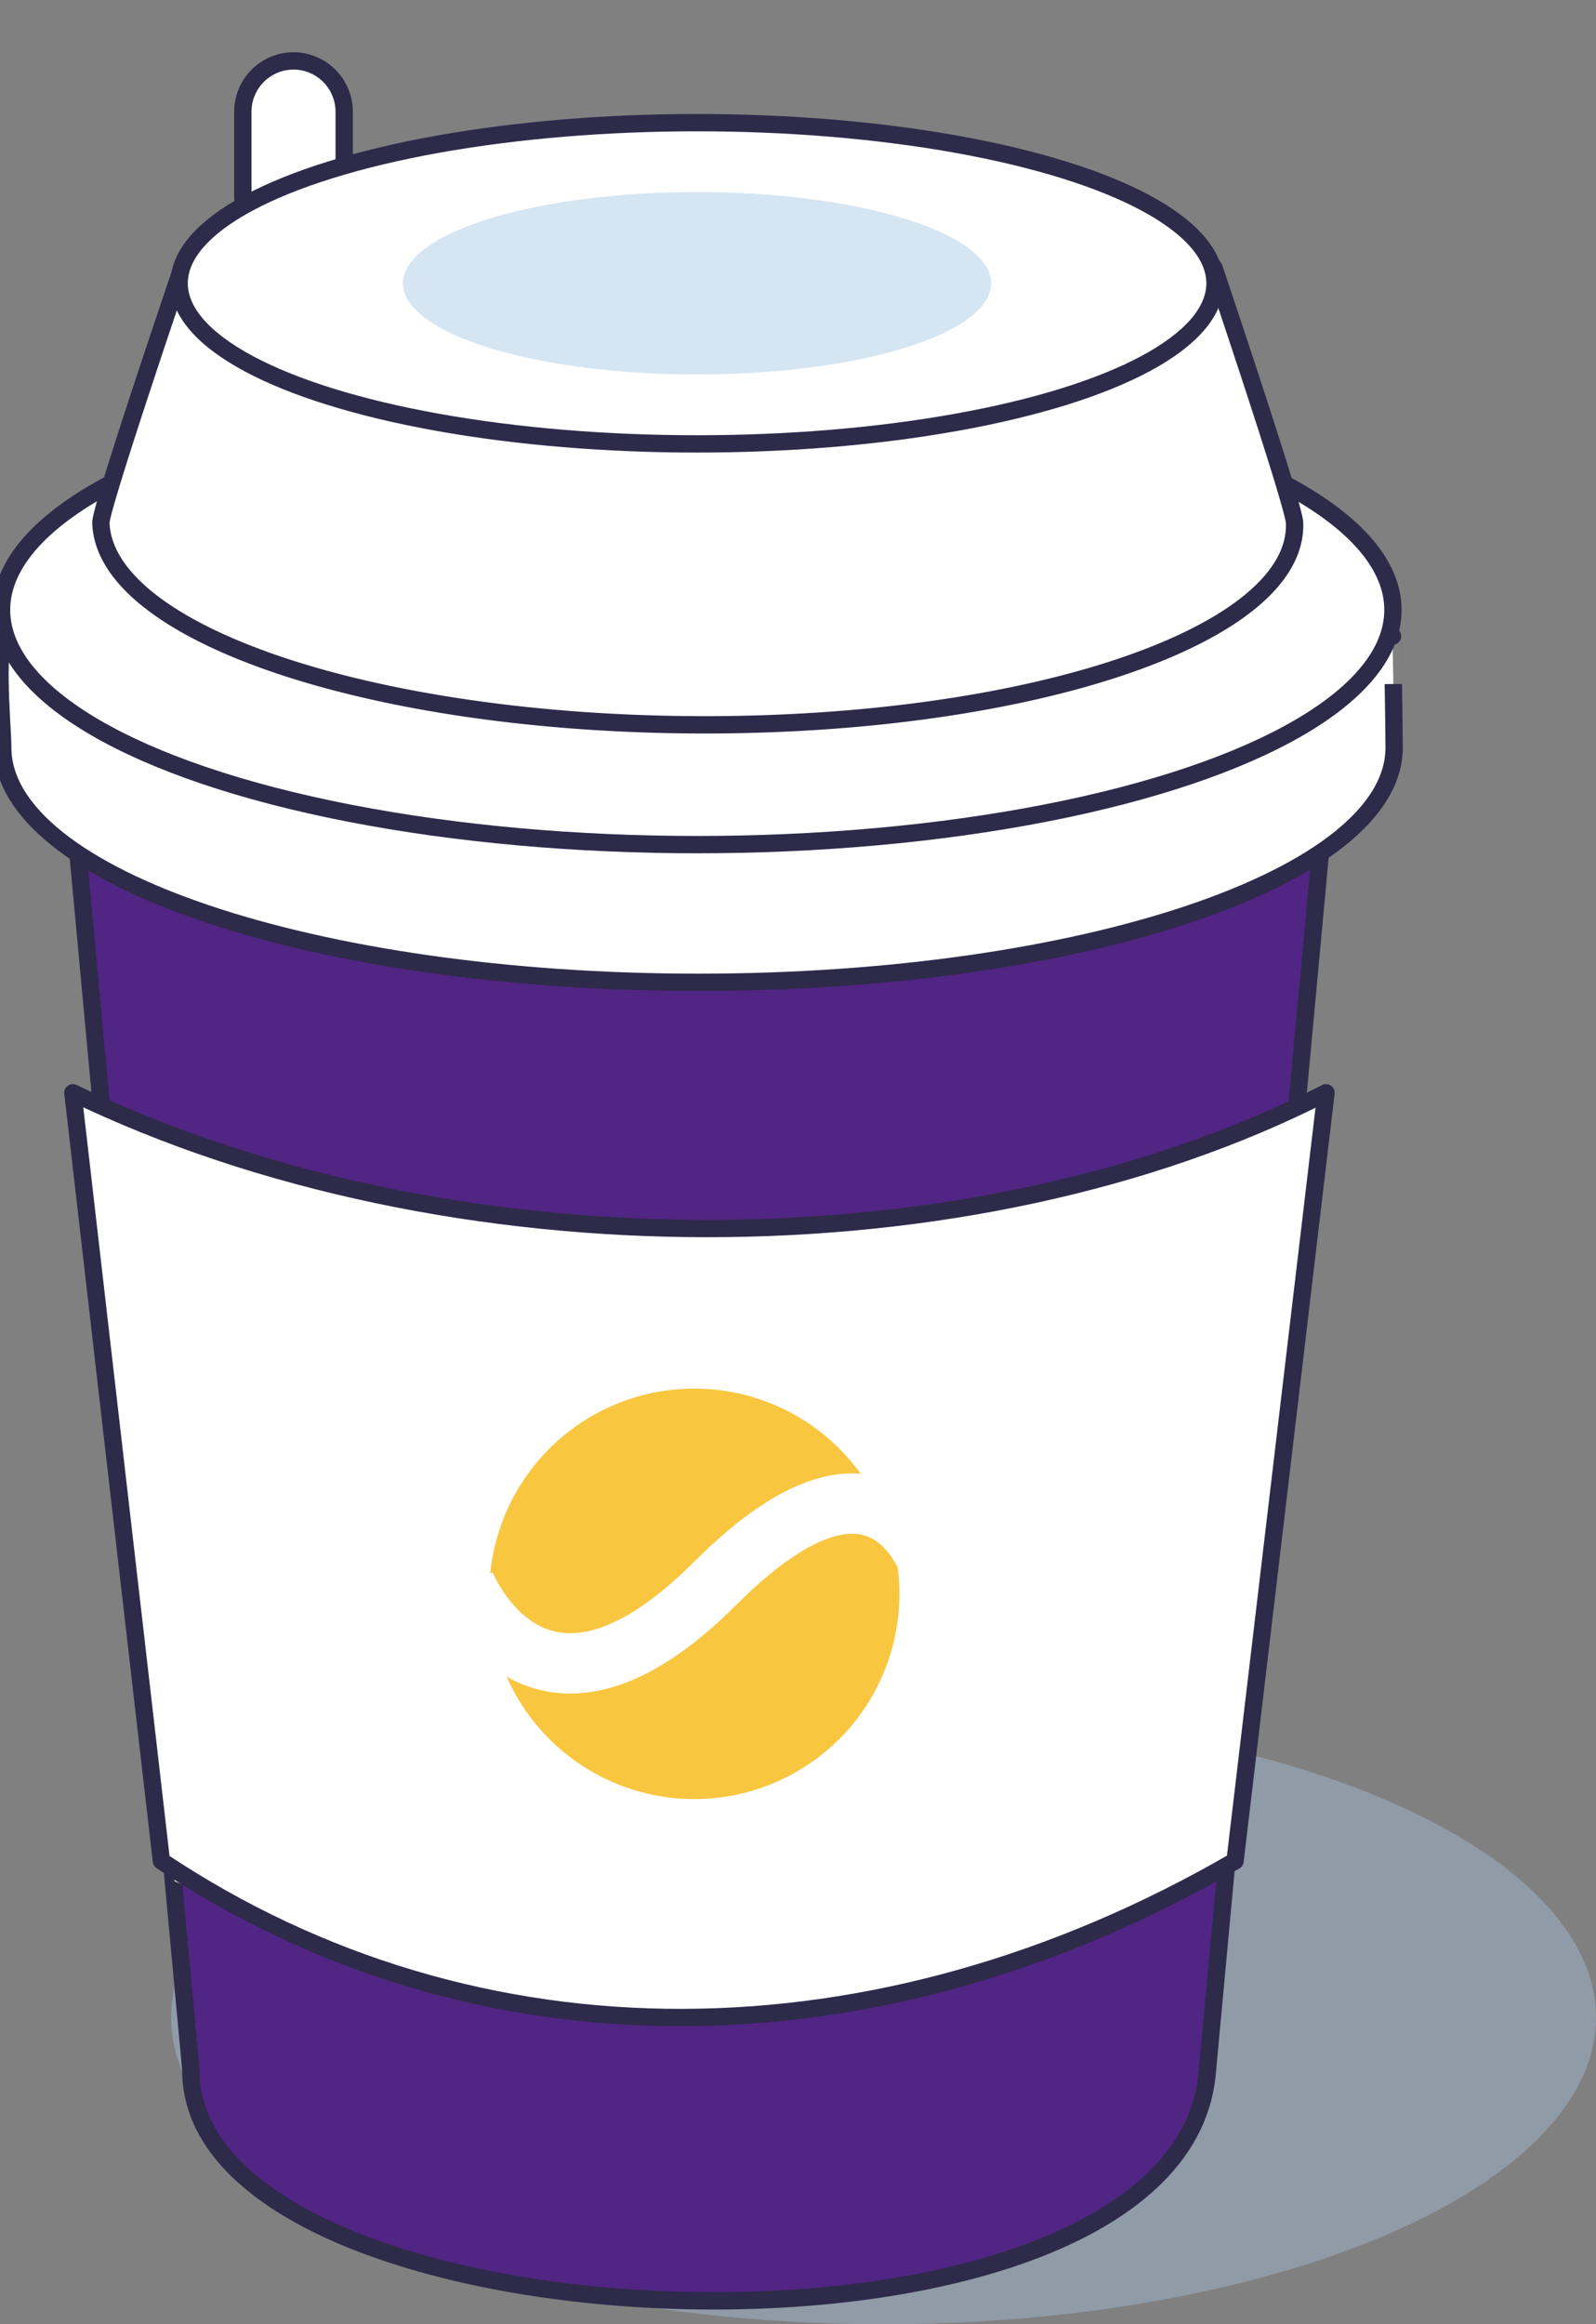 <svg id="Capa_1" data-name="Capa 1" xmlns="http://www.w3.org/2000/svg" viewBox="0 0 96.015 139.737"><rect x="0" y="0" width="96.015" height="139.737" fill="#808080" stroke="none"/><ellipse cx="53.154" cy="121.296" rx="42.861" ry="18.441" style="fill:#a8c4e5;isolation:isolate;opacity:0.4"/><path d="M17.657,14.88h0a3.057,3.057,0,0,1-3.048-3.048V6.71a3.057,3.057,0,0,1,3.048-3.048h0A3.057,3.057,0,0,1,20.706,6.71v5.122A3.058,3.058,0,0,1,17.657,14.88Z" style="fill:#fff;stroke:#2e2a4a;stroke-linecap:round;stroke-linejoin:round;stroke-width:1.042px"/><path d="M82.935,36.269c-.351-5.146-81.395-5.146-81.746,0l2.79,7.394,7.5,80.758c-.109,17.339,59.807,19.716,61.164,0l7.5-80.758Z" style="fill:#512583;stroke:#2e2a4a;stroke-linecap:round;stroke-linejoin:round;stroke-width:1.042px"/><path d="M5.3,66.923c22.852,8.109,44.973,10.785,73.664,0l-5.352,45.623c-20.974,7.4-42.007,8.56-63.114.56Z" style="fill:#efebe2"/><path d="M4.384,65.7c22.541,10.882,54.083,10.882,75.388,0L74.3,111.884c-21.463,12.436-45.583,12.662-64.591,0Z" style="fill:#fff;stroke:#2e2a4a;stroke-linecap:round;stroke-linejoin:round;stroke-width:1.042px"/><path d="M83.871,44.946c0,7.794-18.738,14.113-41.853,14.113S.165,52.74.165,44.946c0-1.064-.372-4.879,0-6.638,1.569-7.4,21.9-7.474,41.853-7.474,19.345,0,36.959,1.4,41.755,7.412C83.773,38.246,83.871,43.675,83.871,44.946Z" style="fill:#fff;stroke:#2e2a4a;stroke-linecap:round;stroke-linejoin:round;stroke-width:1.042px"/><ellipse cx="41.946" cy="36.667" rx="41.853" ry="14.113" style="fill:#fff;stroke:#2e2a4a;stroke-linecap:round;stroke-linejoin:round;stroke-width:1.042px"/><path d="M77.882,31.436c.236,6.7-15.648,12.141-35.478,12.141S6.3,38.141,6.069,31.436C6.037,30.52,11.091,15.7,11.091,15.7a129.857,129.857,0,0,0,30.456,3.592c16.6,0,27.188-8.363,31.485-3.191C73.032,16.1,77.843,30.342,77.882,31.436Z" style="fill:#fff;stroke:#2e2a4a;stroke-linecap:round;stroke-linejoin:round;stroke-width:1.042px"/><ellipse cx="41.936" cy="17.031" rx="31.158" ry="9.657" style="fill:#fff;stroke:#2e2a4a;stroke-linecap:round;stroke-linejoin:round;stroke-width:1.042px"/><ellipse cx="41.936" cy="17.031" rx="17.693" ry="5.484" style="fill:#d5e5f2"/><path d="M54.11,95.823A12.339,12.339,0,1,1,41.771,83.484h0A12.339,12.339,0,0,1,54.11,95.823Z" style="fill:#f9c640"/><path d="M27.951,95.2s4.257,10.811,15.067,0,13.3,0,13.3,0" style="fill:none;stroke:#fff;stroke-miterlimit:10;stroke-width:3.629px"/></svg>